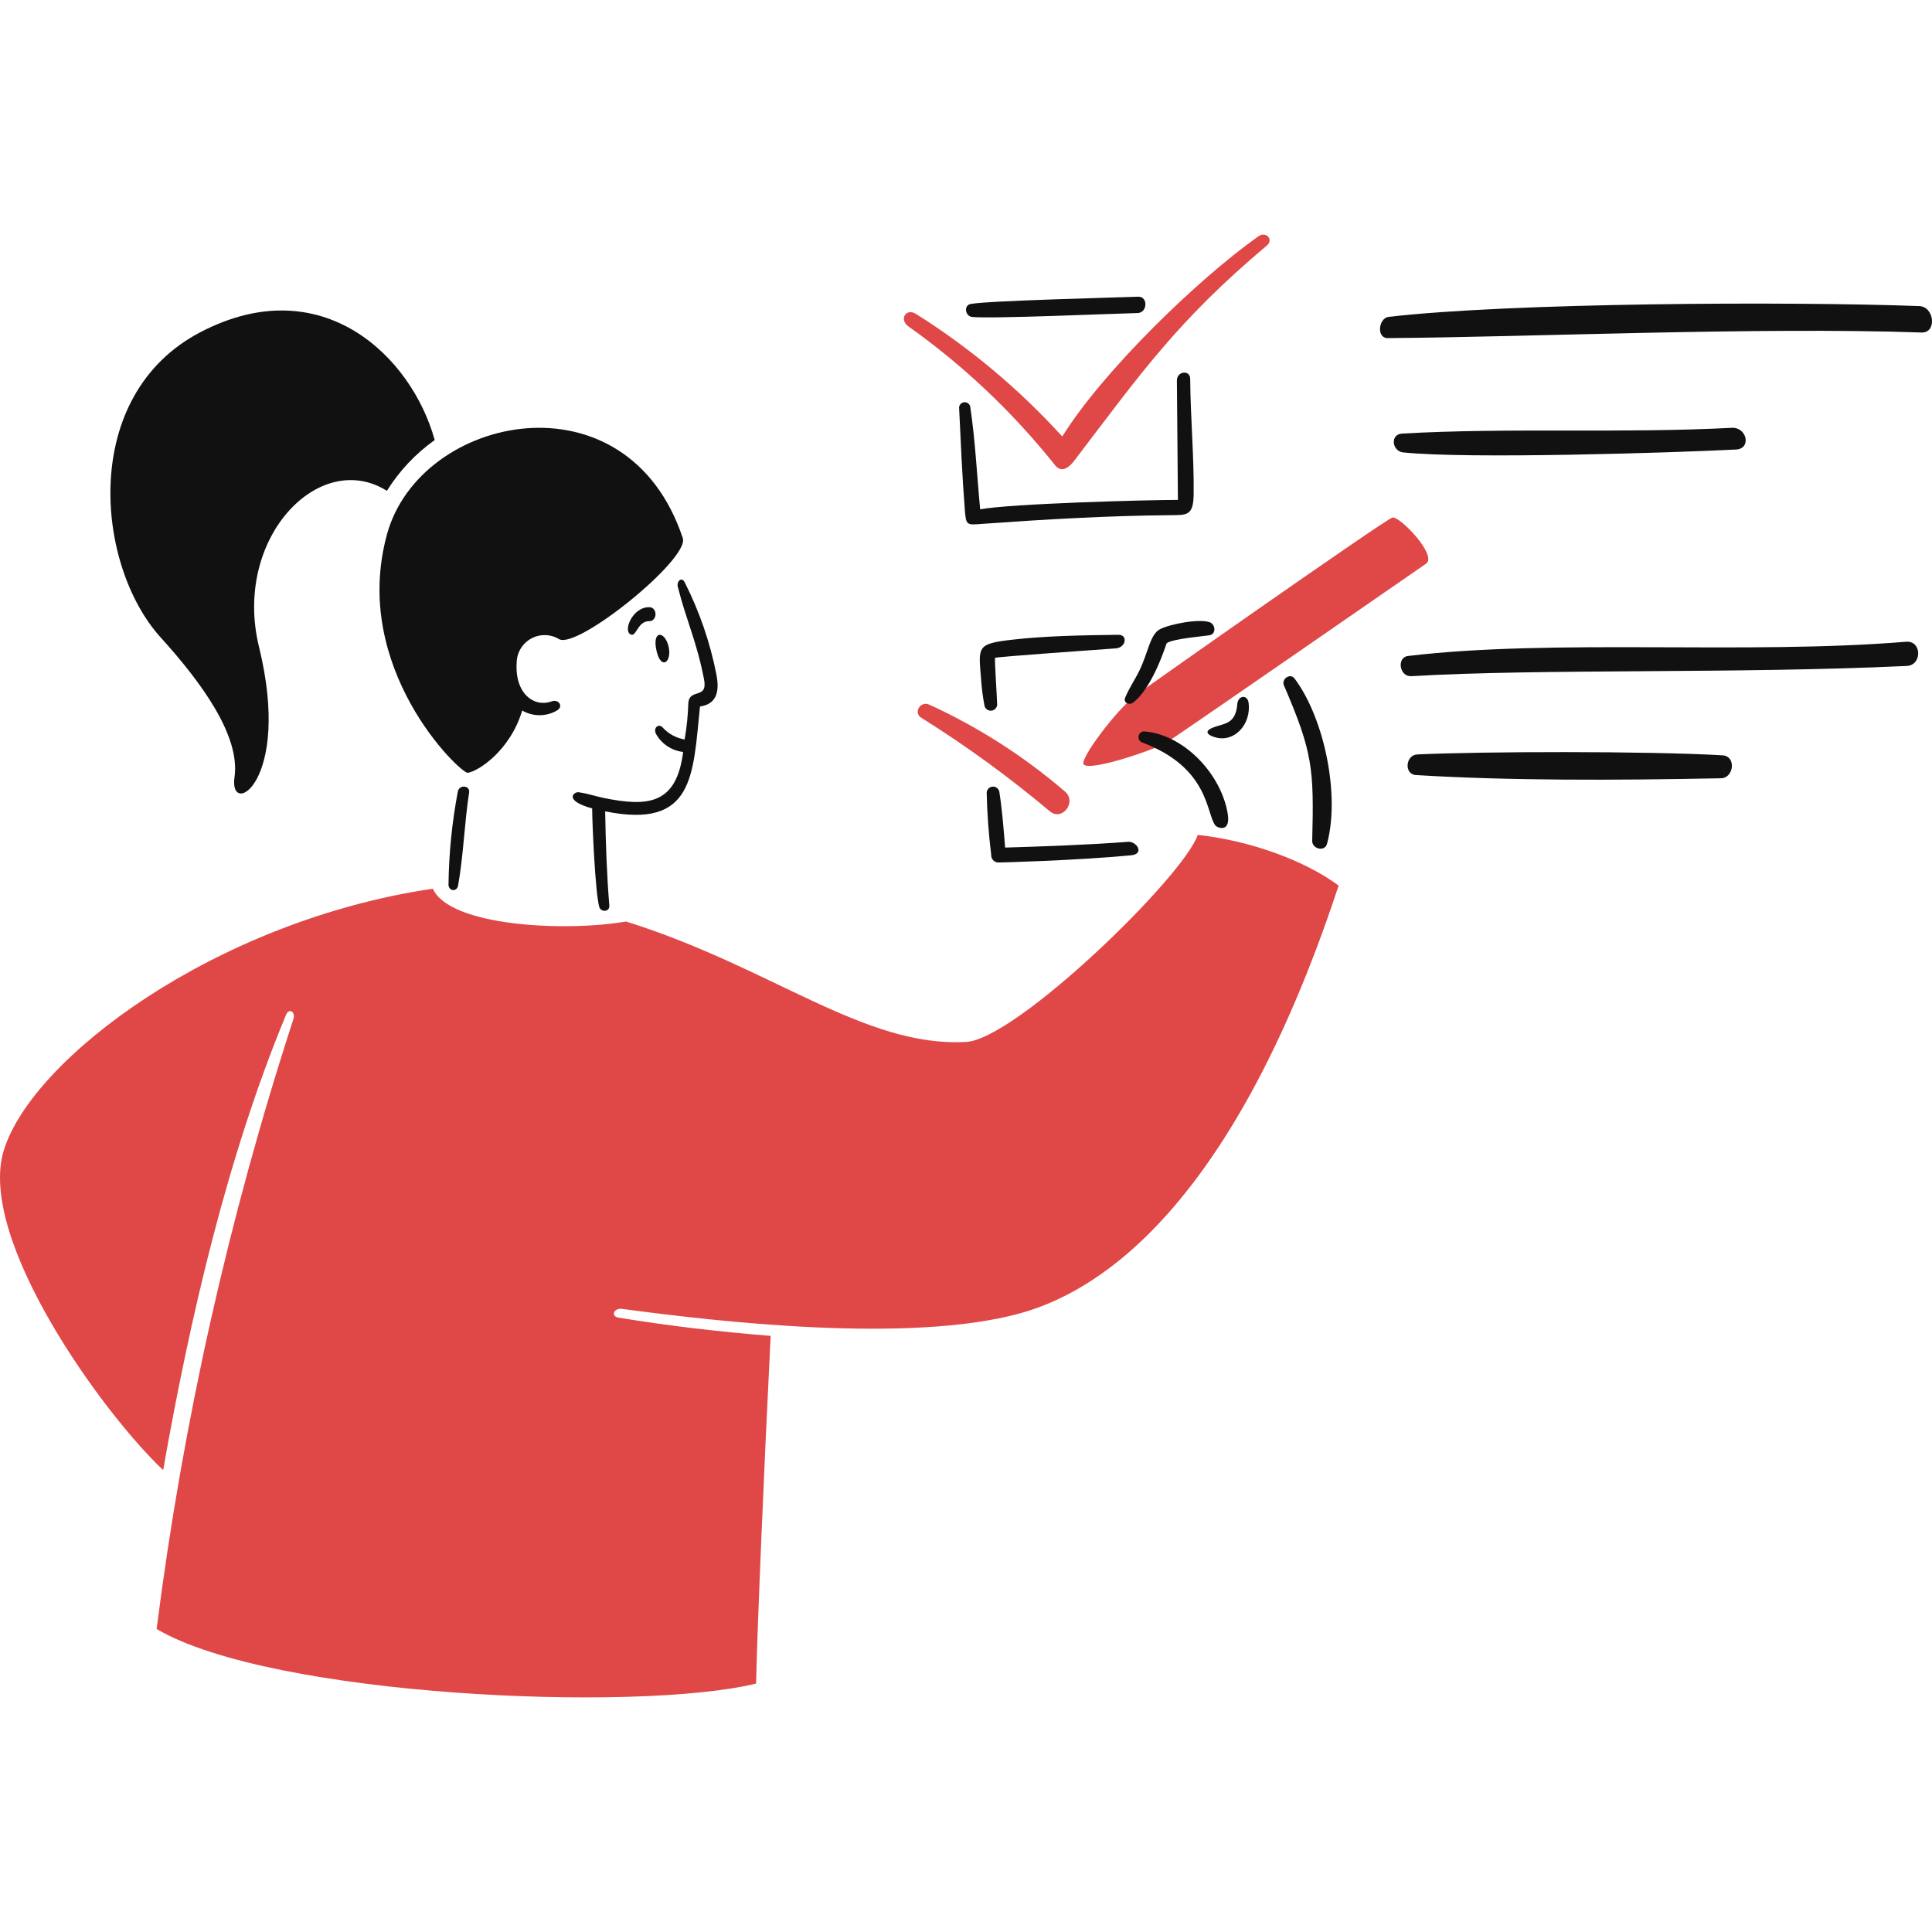 <svg viewBox="0 0 280 280" fill="none" xmlns="http://www.w3.org/2000/svg"><path d="M201.787 75.01C200.751 75.301 167.327 98.746 164.562 100.805C161.797 102.865 156.355 110.14 157.063 110.804C158.158 111.833 167.526 108.503 168.779 107.79C170.033 107.076 204.964 82.857 206.675 81.695C208.386 80.534 202.831 74.721 201.787 75.01Z" fill="#E04747"/><path d="M140.036 151.003C125.293 151.847 111.789 140.128 90.725 133.553C81.885 135.089 65.136 134.24 62.73 128.796C31.24 133.449 4.678 153.338 0.552 166.712C-3.401 179.507 14.874 204.796 23.645 213.057C27.517 191.094 32.901 167.707 41.454 147.072C41.887 146.026 42.855 146.666 42.527 147.677C33.156 176.462 26.517 206.062 22.699 236.085C39.349 245.903 92.392 248.196 109.578 243.996C109.718 236.749 110.743 212.425 111.689 193.604C104.306 193.016 96.94 192.158 89.633 190.958C88.466 190.767 88.981 189.537 90.124 189.69C103.865 191.53 131.674 194.753 147.735 190.365C157.607 187.667 177.872 177.285 194 128.348C189.335 124.858 181.404 121.845 173.59 121C171.457 127.133 147.29 150.587 140.036 151.003Z" fill="#E04747"/><path d="M131.709 47.344C139.674 53.006 146.817 59.775 152.93 67.452C153.899 68.62 154.976 67.701 155.707 66.747C165.422 54.001 170.617 46.521 183.604 35.58C184.627 34.722 183.469 33.466 182.377 34.244C173.477 40.557 159.792 53.863 153.949 63.26C147.707 56.394 140.577 50.419 132.753 45.498C131.255 44.569 130.255 46.362 131.709 47.344Z" fill="#E04747"/><path d="M140.857 45.931C143.414 46.239 161.971 45.423 164.866 45.369C166.309 45.342 166.416 42.943 164.949 43.001C162.028 43.117 143.312 43.567 140.688 44.051C139.614 44.248 139.895 45.812 140.857 45.931Z" fill="#111111"/><path d="M134.669 102.116C133.39 101.536 132.339 103.285 133.504 104.01C140.026 108.091 146.254 112.625 152.145 117.58C153.923 119.071 156.11 116.23 154.353 114.726C148.413 109.617 141.786 105.372 134.669 102.116Z" fill="#E04747"/><path d="M172.995 71.587C173.058 66.174 172.524 60.372 172.494 54.926C172.494 53.547 170.553 53.778 170.565 55.156C170.613 60.924 170.662 66.688 170.712 72.448C166.331 72.448 146.565 72.978 142.055 73.815C141.579 68.864 141.352 63.873 140.615 58.948C140.577 58.753 140.468 58.579 140.309 58.458C140.149 58.338 139.95 58.28 139.75 58.296C139.55 58.311 139.363 58.4 139.224 58.543C139.086 58.687 139.006 58.876 139 59.075C139.233 63.911 139.44 68.852 139.815 73.689C140.014 76.262 140.023 76.091 142.591 75.907C151.482 75.267 160.534 74.746 169.446 74.666C172.019 74.641 172.957 74.815 172.995 71.587Z" fill="#111111"/><path d="M162.08 92C157.077 92.065 151.622 92.143 146.647 92.714C141.455 93.317 141.821 93.756 142.189 98.474C142.273 99.714 142.431 100.948 142.661 102.17C142.688 102.399 142.798 102.61 142.969 102.763C143.14 102.916 143.361 103 143.589 103C143.818 103 144.039 102.916 144.21 102.763C144.381 102.61 144.491 102.399 144.518 102.17C144.518 101.311 144.104 95.481 144.219 95.338C144.334 95.195 160.044 94.083 161.721 93.967C163.168 93.866 163.522 91.981 162.08 92Z" fill="#111111"/><path d="M144.826 114.726C144.777 114.506 144.65 114.312 144.469 114.179C144.289 114.046 144.066 113.984 143.843 114.004C143.619 114.023 143.411 114.124 143.256 114.286C143.101 114.448 143.01 114.662 143 114.886C143.064 117.886 143.281 120.88 143.65 123.857C143.629 124.138 143.72 124.417 143.904 124.631C144.087 124.845 144.347 124.978 144.628 125C144.772 125.011 155.819 124.726 163.898 123.959C165.965 123.764 164.709 121.908 163.499 122.002C157.792 122.436 151.401 122.666 145.671 122.837C145.443 120.051 145.248 117.395 144.826 114.726Z" fill="#111111"/><path d="M94.226 88.007C91.665 87.817 90.142 91.646 91.518 91.99C92.231 92.168 92.462 90.005 94.111 90.017C94.331 90.036 94.548 89.948 94.714 89.772C94.881 89.597 94.983 89.349 94.998 89.082C95.013 88.815 94.941 88.552 94.796 88.351C94.651 88.149 94.446 88.025 94.226 88.007Z" fill="#111111"/><path d="M99.231 84.394C98.799 83.534 98.03 84.234 98.233 85.05C99.508 90.077 100.954 92.878 102.037 98.463C102.62 101.467 99.84 99.636 99.754 101.984C99.7 103.724 99.521 105.458 99.219 107.173C98.014 106.964 96.911 106.37 96.081 105.483C95.546 104.79 94.619 105.413 95.059 106.339C95.454 107.06 96.019 107.676 96.706 108.136C97.393 108.595 98.182 108.885 99.006 108.98C98.043 116.54 93.996 116.973 87.521 115.651C86.332 115.409 85.141 114.991 83.836 114.817C83.205 114.734 81.583 115.992 85.821 117.164C85.821 119.195 86.272 129.557 86.856 131.458C87.104 132.255 88.379 132.16 88.307 131.258C87.931 126.563 87.783 122.175 87.706 117.587C100.622 120.193 100.415 112.389 101.448 102.392C104.111 102.015 104.231 99.841 103.826 97.756C102.917 93.117 101.372 88.621 99.231 84.394Z" fill="#111111"/><path d="M63 63.774C59.634 51.591 46.598 38.981 29.051 48.139C11.505 57.296 13.833 81.937 23.271 92.367C29.201 98.916 34.855 106.646 33.986 112.649C33.116 118.653 42.351 113.437 37.541 93.768C33.697 78.051 46.251 64.979 56.073 71.133C57.874 68.246 60.228 65.745 63 63.774Z" fill="#111111"/><path d="M81.016 92.623C83.642 94.181 99.96 81.016 98.956 77.991C90.893 53.721 60.911 60.015 56.104 77.375C50.712 96.854 66.767 112.133 67.789 111.999C69.274 111.804 73.945 108.808 75.679 102.971C76.443 103.418 77.312 103.654 78.197 103.654C79.082 103.654 79.951 103.418 80.715 102.971C81.711 102.404 80.992 101.272 79.938 101.652C77.37 102.568 74.6 100.491 74.879 96.06C74.885 95.346 75.08 94.646 75.444 94.032C75.808 93.417 76.328 92.91 76.951 92.561C77.574 92.212 78.278 92.034 78.992 92.045C79.706 92.055 80.404 92.255 81.016 92.623Z" fill="#111111"/><path d="M66.35 114.731C65.504 119.183 65.052 123.722 65 128.277C65.016 128.466 65.091 128.642 65.21 128.774C65.329 128.906 65.486 128.986 65.651 128.998C65.817 129.011 65.981 128.956 66.115 128.843C66.249 128.731 66.343 128.568 66.381 128.383C67.17 124.048 67.292 119.372 67.988 114.866C68.153 113.79 66.527 113.685 66.35 114.731Z" fill="#111111"/><path d="M96.871 93.598C96.303 91.393 94.435 91.297 95.168 94.401C95.835 97.211 97.469 95.916 96.871 93.598Z" fill="#111111"/><path d="M169.071 93.243C169.779 92.555 175.009 92.162 175.406 92.04C176.307 91.754 176.099 90.474 175.346 90.192C173.83 89.619 169.542 90.441 168.108 91.195C166.674 91.949 166.433 94.475 165.158 97.128C164.503 98.489 163.626 99.742 163.054 101.132C162.777 101.81 163.624 102.278 164.23 101.813C167.12 99.614 169.035 93.277 169.071 93.243Z" fill="#111111"/><path d="M165.848 106.001C165.657 105.991 165.469 106.051 165.317 106.17C165.165 106.289 165.059 106.459 165.019 106.65C164.978 106.842 165.005 107.041 165.094 107.214C165.184 107.387 165.33 107.522 165.508 107.595C175.394 111.302 174.787 118.047 176.163 119.65C176.46 119.996 178.405 120.737 177.924 117.887C176.954 112.139 171.584 106.464 165.848 106.001Z" fill="#111111"/><path d="M186.07 99.315C190.24 108.995 190.446 111.384 190.175 121.854C190.144 123.029 191.992 123.5 192.319 122.299C194.214 115.348 191.995 104.208 187.623 98.342C186.978 97.476 185.686 98.424 186.07 99.315Z" fill="#111111"/><path d="M179.319 102.038C179.103 104.85 177.562 104.828 176.051 105.351C174.164 106.004 175.234 106.605 176.051 106.832C176.68 107.036 177.343 107.055 177.979 106.886C178.616 106.718 179.205 106.367 179.694 105.867C180.182 105.367 180.553 104.734 180.773 104.025C180.993 103.317 181.054 102.556 180.952 101.813C180.724 100.573 179.411 100.834 179.319 102.038Z" fill="#111111"/><path d="M251.611 65.147C253.849 65.033 253.195 61.888 250.981 62.003C234.981 62.835 218.706 61.949 203.196 62.838C201.429 62.938 201.74 65.392 203.343 65.564C212.591 66.553 242.58 65.615 251.611 65.147Z" fill="#111111"/><path d="M278.149 44.358C259.105 43.665 218.949 43.872 201.252 45.923C199.808 46.085 199.412 49.011 201.148 49C221.405 48.861 254.802 47.366 278.476 48.19C280.735 48.271 280.363 44.439 278.149 44.358Z" fill="#111111"/><path d="M276.253 93.007C253.039 94.91 225.217 92.54 204.062 95.07C202.386 95.27 202.807 98.091 204.53 97.998C223.417 96.881 251.399 97.683 276.346 96.515C278.596 96.402 278.537 92.82 276.253 93.007Z" fill="#111111"/><path d="M249.634 109.466C238.716 108.831 214.552 108.901 205.402 109.339C203.692 109.421 203.445 112.227 205.225 112.333C218.853 113.147 233.73 113.105 249.431 112.792C251.284 112.756 251.672 109.584 249.634 109.466Z" fill="#111111"/></svg>